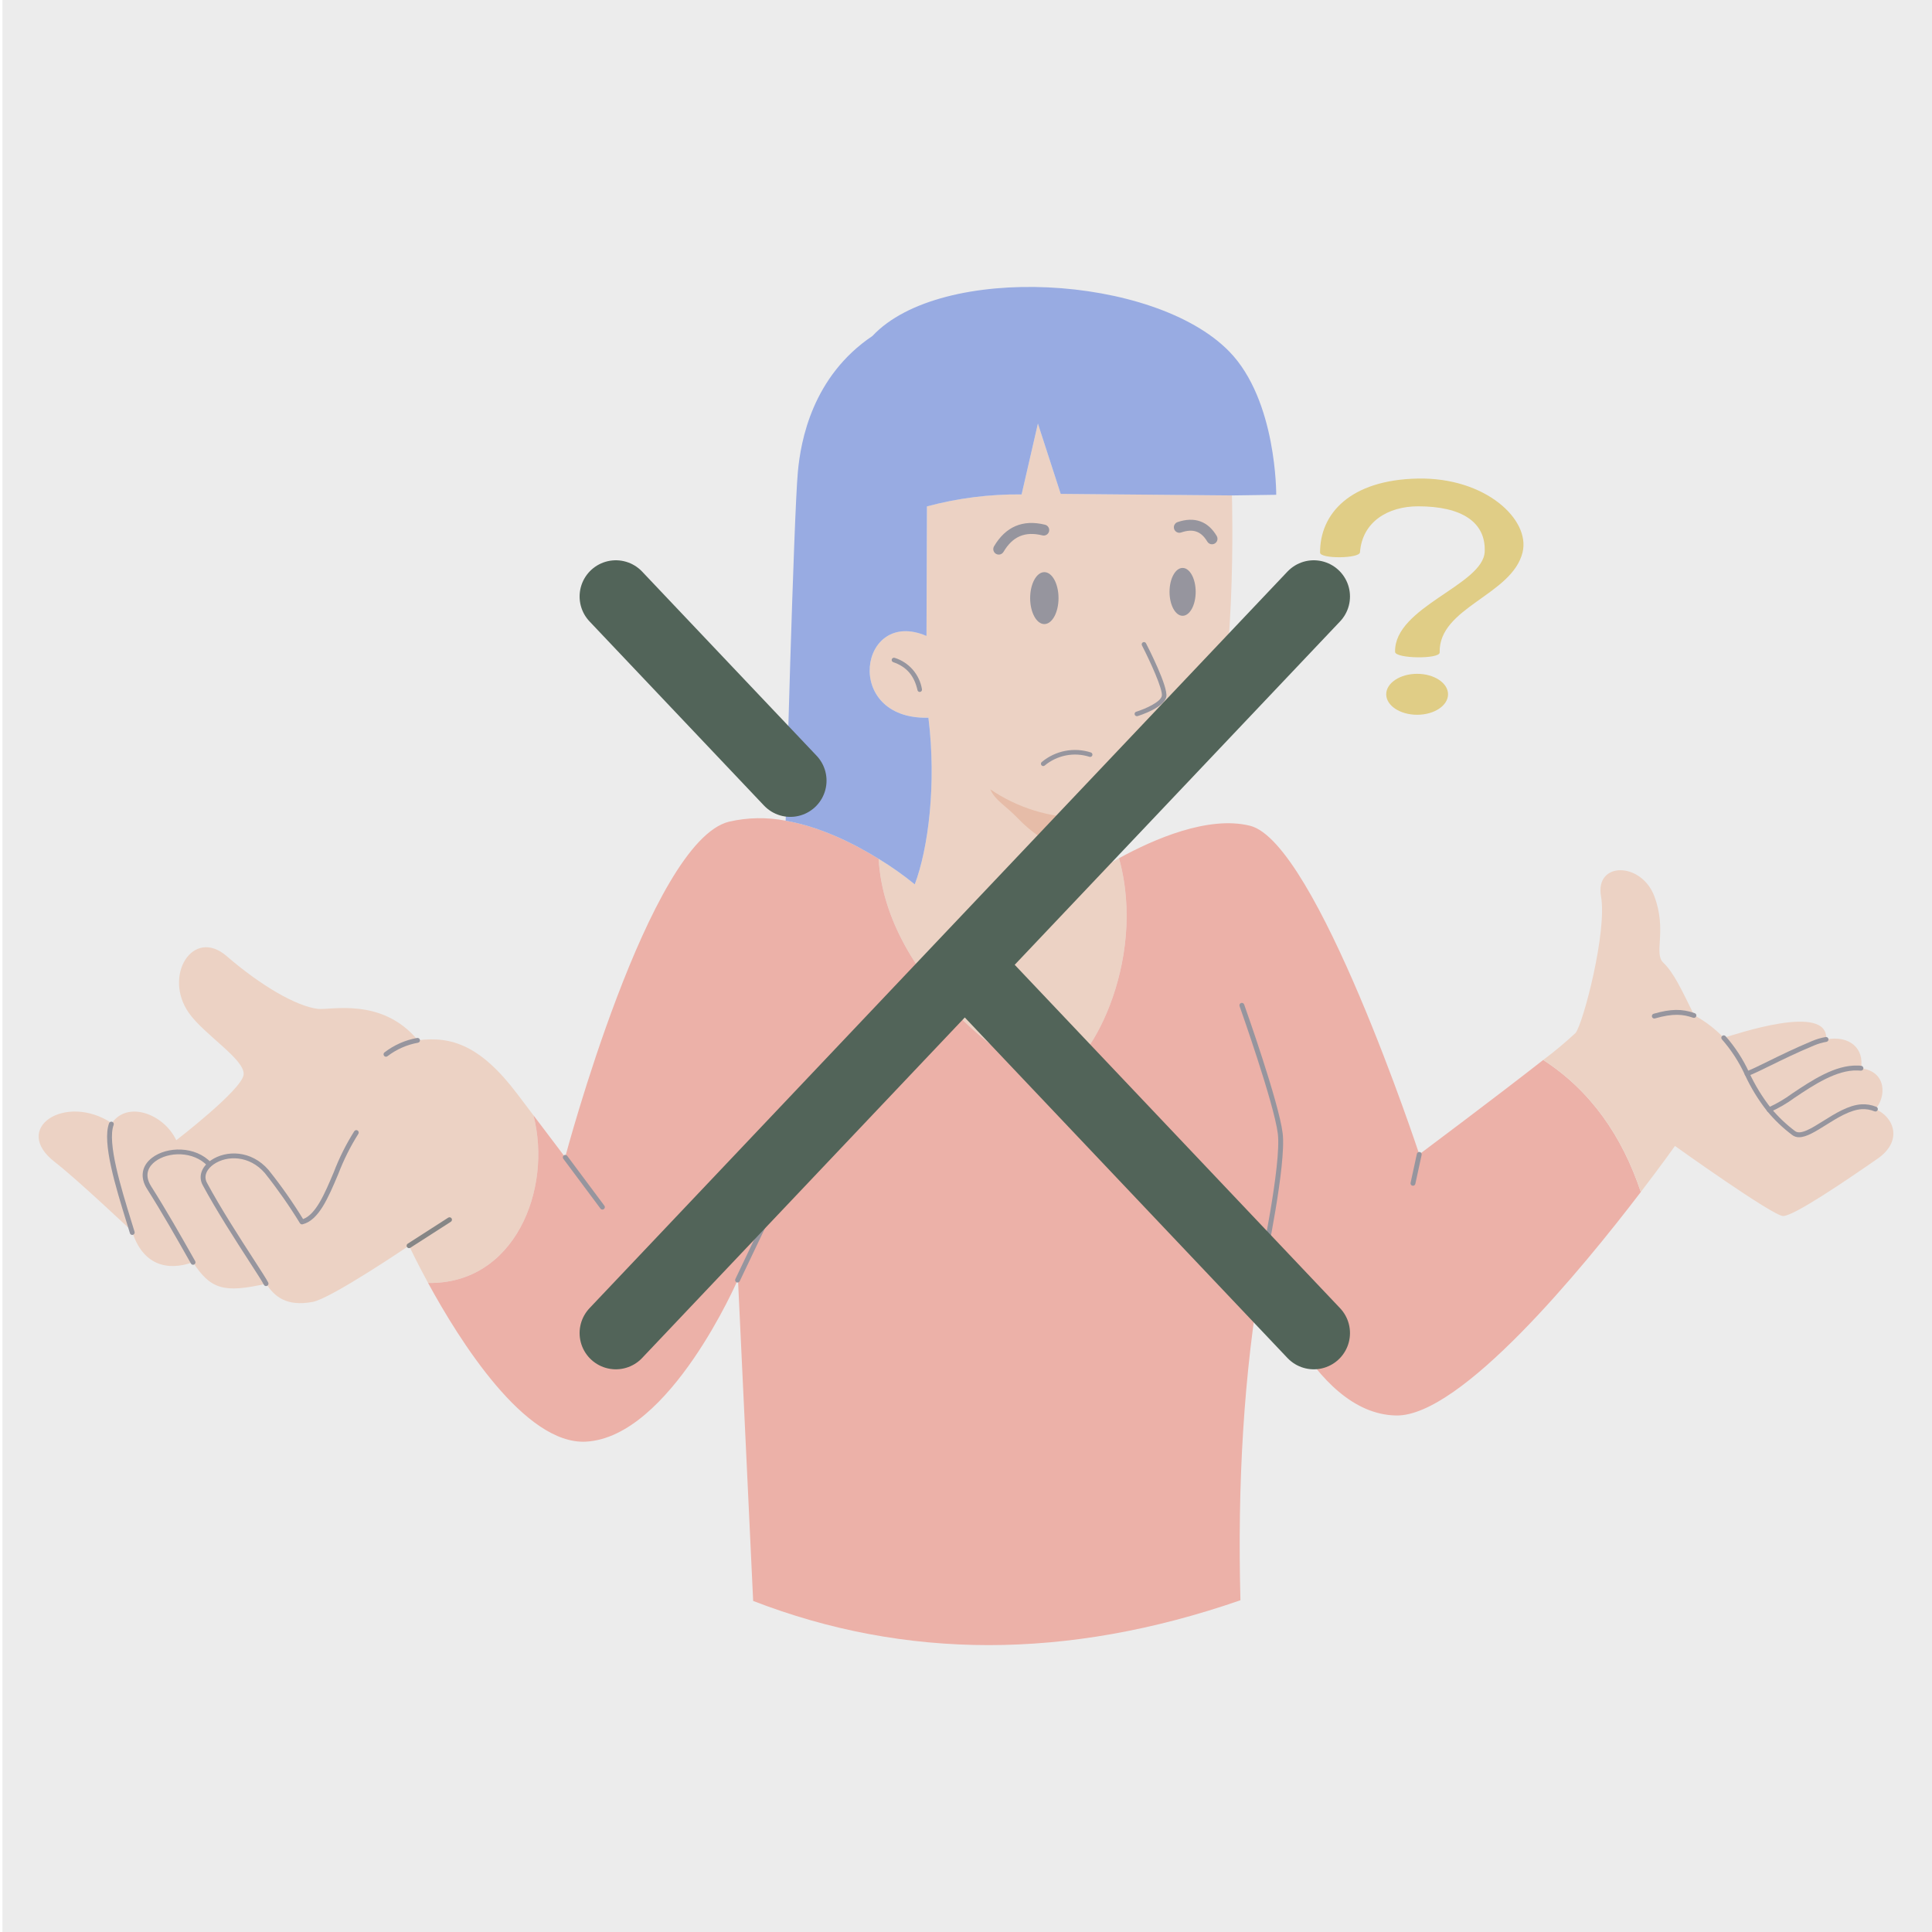 <svg width="800" height="800" viewBox="0 0 800 800" fill="none" xmlns="http://www.w3.org/2000/svg">
<g clip-path="url(#clip0_163_31)">
<path fill-rule="evenodd" clip-rule="evenodd" d="M546.615 228.826C546.536 212.71 559.055 198.718 587.077 198.163C615.099 197.608 633.797 215.16 630.456 228.752C626.088 246.485 595.642 251.472 596.136 270.171C596.211 273.018 577.675 272.76 577.675 269.914C577.248 251.28 614.226 242.277 614.784 228.405C615.274 216.245 605.344 209.651 587.229 209.651C574.647 209.651 564.071 216.133 563.144 228.68C562.984 231.333 546.627 231.482 546.615 228.826Z" fill="#E1B100"/>
<path fill-rule="evenodd" clip-rule="evenodd" d="M586.803 279.013C593.865 279.013 599.603 282.808 599.603 287.493C599.603 292.178 593.87 295.973 586.803 295.973C579.736 295.973 574.003 292.176 574.003 287.493C574.003 282.81 579.736 279.013 586.803 279.013Z" fill="#E1B100"/>
<path d="M384.44 297.178C387.853 324.776 384.347 351.435 378.787 366.181C374.05 362.326 369.056 358.798 363.84 355.621C366.581 406.264 424.114 447.358 436.32 445.827C450.299 444.096 475.36 398.65 463.36 355.379C454.859 360.011 444.651 366.176 444.651 366.176L448.021 338.632C448.021 338.632 485.506 340.685 499.061 313.899C512.616 287.114 510.112 205.125 510.112 205.125L439.219 204.485L429.779 175.365L423.04 204.712C409.808 204.568 396.619 206.237 383.84 209.672L383.651 263.317C355.818 251.306 348.615 298.125 384.44 297.178Z" fill="#FFBF9B"/>
<path d="M448.016 338.637C434.47 338.574 421.251 334.467 410.054 326.842C412.081 331.482 416.214 333.355 421.734 339.109C428.149 345.758 436.134 350.686 444.953 353.438L448.016 338.637Z" fill="#F08855"/>
<path d="M22.832 481.288C31.574 488.008 54.661 509.813 54.661 509.813C59.053 523.792 69.165 526.491 79.882 522.664C87.174 533.824 92.573 535.557 110.219 531.568C113.6 536.766 118.438 541.12 129.44 539.102C137.136 537.693 169.368 515.816 169.368 515.816C169.368 515.816 172.309 522.141 177.264 531.246C213.162 531.851 228.794 492.448 220.898 461.827C218.48 458.645 216.142 455.542 214.21 453.005C199.061 432.941 186.974 428.952 173.034 430.765C158.248 412.835 136.934 418.355 131.616 417.752C122.632 416.664 107.846 408.002 93.866 395.914C79.885 383.826 67.435 404.053 78.186 419.403C84.512 428.469 101.635 438.782 100.869 445.027C100.144 451.267 72.989 472.142 72.989 472.142C67.792 461.142 52.683 455.704 46.317 465.091C27.304 452.44 4.299 467.066 22.832 481.288Z" fill="#FFBF9B"/>
<path d="M54.757 511.36C54.541 511.358 54.332 511.29 54.159 511.16C53.986 511.032 53.859 510.851 53.797 510.645C53.374 509.256 52.926 507.802 52.462 506.299C47.883 491.461 42.185 472.994 45.181 465.072C45.28 464.829 45.47 464.634 45.711 464.528C45.952 464.424 46.225 464.416 46.471 464.51C46.717 464.603 46.916 464.789 47.028 465.027C47.139 465.266 47.152 465.538 47.065 465.786C44.313 473.059 50.136 491.928 54.387 505.706C54.851 507.211 55.3 508.667 55.723 510.059C55.762 510.186 55.775 510.318 55.762 510.45C55.749 510.582 55.711 510.71 55.648 510.827C55.586 510.942 55.502 511.046 55.399 511.13C55.297 511.214 55.179 511.277 55.053 511.315C54.956 511.344 54.857 511.36 54.757 511.36Z" fill="#29263B"/>
<path d="M177.261 531.246C190.274 555.138 217.349 598.286 242.61 596.958C277.461 595.104 305.582 529.758 305.582 529.758L311.867 662.915C374.678 687.21 441.84 687.491 513.637 662.632C512.387 615.011 514.885 568.88 522.661 524.923C522.661 524.923 542.403 585.563 578.181 586.123C604.893 586.526 655.013 525.568 679.429 493.579C671.693 470.413 658.638 451.597 639.018 438.906C620.002 453.813 587.69 477.987 587.69 477.987C587.69 477.987 545.102 348.696 517.584 341.92C500.304 337.65 477.744 347.48 463.355 355.378C475.355 398.648 450.301 444.094 436.315 445.826C424.107 447.357 366.574 406.262 363.835 355.619C353.885 349.454 339.984 342.403 325.32 339.826C317.574 338.326 309.6 338.464 301.91 340.229C268.754 348.366 234.024 479.186 234.024 479.186C234.024 479.186 227.296 470.242 220.89 461.821C228.79 492.448 213.158 531.851 177.261 531.246Z" fill="#FF6B55"/>
<path d="M110.16 532.539C109.973 532.539 109.789 532.486 109.63 532.389C109.471 532.291 109.342 532.15 109.258 531.982C108.631 530.726 106.295 527.115 103.338 522.542C97.864 514.08 89.6 501.291 83.922 490.72C82.04 487.214 83.389 483.186 87.357 480.458C93.562 476.192 104.024 476.138 111.197 484.448C116.386 490.922 121.162 497.717 125.498 504.79C130.831 502.84 134.411 494.365 138.192 485.413C140.455 479.478 143.303 473.784 146.693 468.413C146.767 468.299 146.862 468.203 146.974 468.126C147.086 468.051 147.212 468 147.344 467.973C147.477 467.947 147.613 467.949 147.745 467.976C147.877 468.005 148.002 468.058 148.113 468.134C148.224 468.213 148.318 468.31 148.39 468.426C148.462 468.539 148.511 468.667 148.532 468.8C148.554 468.933 148.549 469.069 148.517 469.2C148.486 469.331 148.428 469.454 148.347 469.563C145.04 474.824 142.26 480.397 140.048 486.203C135.907 496 132 505.28 125.299 506.957C125.092 507.01 124.872 506.995 124.674 506.914C124.475 506.834 124.308 506.691 124.197 506.507C119.781 499.304 114.932 492.374 109.675 485.76C103.266 478.338 93.979 478.341 88.499 482.11C86.059 483.787 84.042 486.678 85.696 489.762C91.33 500.259 99.573 513.008 105.029 521.442C108.136 526.242 110.381 529.718 111.059 531.074C111.137 531.227 111.174 531.397 111.166 531.57C111.159 531.741 111.108 531.907 111.017 532.054C110.927 532.2 110.801 532.32 110.651 532.405C110.501 532.488 110.332 532.531 110.16 532.531V532.539Z" fill="#29263B"/>
<path d="M79.943 523.715C79.764 523.715 79.589 523.669 79.436 523.579C79.282 523.49 79.155 523.36 79.067 523.205L77.677 520.754C73.231 512.902 67.139 502.152 60.877 492.283C57.871 487.549 58.637 482.747 62.916 479.435C69.13 474.635 80.927 474.456 87.415 481.411C87.505 481.507 87.575 481.621 87.621 481.746C87.668 481.869 87.689 482.002 87.684 482.133C87.68 482.266 87.649 482.395 87.594 482.515C87.539 482.635 87.461 482.744 87.364 482.834C87.267 482.925 87.154 482.995 87.03 483.042C86.906 483.086 86.774 483.109 86.642 483.104C86.51 483.099 86.38 483.069 86.26 483.014C86.139 482.958 86.031 482.88 85.941 482.784C80.17 476.597 69.674 476.754 64.147 481.024C62.136 482.578 59.258 485.968 62.576 491.197C68.871 501.107 74.975 511.885 79.432 519.755L80.821 522.205C80.886 522.32 80.929 522.446 80.945 522.578C80.962 522.709 80.952 522.842 80.917 522.97C80.881 523.098 80.821 523.218 80.74 523.322C80.658 523.426 80.557 523.512 80.442 523.578C80.29 523.667 80.118 523.715 79.943 523.715Z" fill="#29263B"/>
<path d="M159.829 437.57C159.623 437.57 159.422 437.507 159.253 437.39C159.084 437.272 158.955 437.106 158.883 436.912C158.812 436.72 158.801 436.509 158.853 436.31C158.905 436.11 159.017 435.933 159.173 435.798C163.134 432.739 167.774 430.68 172.701 429.794C172.958 429.742 173.227 429.794 173.446 429.938C173.667 430.082 173.822 430.306 173.88 430.562C173.939 430.818 173.893 431.086 173.755 431.31C173.618 431.534 173.398 431.696 173.142 431.76C168.538 432.576 164.197 434.486 160.483 437.328C160.301 437.485 160.069 437.57 159.829 437.57Z" fill="#29263B"/>
<path d="M522.586 526.106C522.515 526.106 522.443 526.099 522.374 526.083C522.245 526.056 522.122 526.003 522.013 525.928C521.904 525.853 521.811 525.757 521.739 525.646C521.667 525.536 521.618 525.411 521.594 525.282C521.57 525.15 521.573 525.018 521.6 524.888C521.691 524.461 530.683 482.019 529.12 469.451C527.544 456.822 513.414 416.995 513.272 416.594C513.189 416.342 513.206 416.07 513.322 415.832C513.437 415.595 513.642 415.413 513.89 415.323C514.139 415.235 514.413 415.248 514.653 415.36C514.891 415.47 515.078 415.672 515.171 415.918C515.755 417.565 529.515 456.355 531.118 469.198C532.73 482.104 523.949 523.549 523.574 525.307C523.526 525.533 523.402 525.736 523.222 525.882C523.042 526.027 522.818 526.106 522.586 526.106Z" fill="#29263B"/>
<path d="M305.408 531.066C305.259 531.066 305.111 531.032 304.976 530.966C304.856 530.91 304.749 530.83 304.661 530.733C304.571 530.634 304.503 530.52 304.458 530.395C304.413 530.27 304.394 530.138 304.4 530.005C304.407 529.874 304.44 529.744 304.496 529.624L332.848 470.146C332.903 470.022 332.983 469.912 333.08 469.819C333.178 469.728 333.295 469.656 333.419 469.61C333.546 469.563 333.68 469.542 333.815 469.549C333.949 469.555 334.082 469.587 334.203 469.646C334.325 469.704 334.434 469.786 334.522 469.886C334.611 469.987 334.68 470.104 334.723 470.232C334.767 470.358 334.784 470.493 334.775 470.627C334.765 470.762 334.728 470.893 334.667 471.013L306.315 530.491C306.234 530.662 306.106 530.808 305.944 530.909C305.784 531.011 305.599 531.066 305.408 531.066Z" fill="#29263B"/>
<path d="M169.373 516.834C169.155 516.834 168.944 516.763 168.77 516.632C168.597 516.502 168.469 516.318 168.408 516.11C168.347 515.901 168.354 515.678 168.431 515.475C168.506 515.27 168.645 515.098 168.827 514.979L185.6 504.206C185.826 504.062 186.098 504.013 186.359 504.07C186.619 504.126 186.847 504.285 186.992 504.51C187.136 504.734 187.184 505.006 187.128 505.269C187.071 505.53 186.914 505.757 186.688 505.901L169.92 516.675C169.757 516.779 169.567 516.834 169.373 516.834Z" fill="black"/>
<path d="M380.839 286.525C380.623 286.525 380.415 286.451 380.247 286.317C380.079 286.182 379.962 285.994 379.914 285.784C378.557 279.747 375.362 276.062 369.861 274.187C369.623 274.106 369.427 273.933 369.317 273.707C369.207 273.482 369.189 273.222 369.271 272.984C369.352 272.746 369.525 272.55 369.751 272.44C369.976 272.33 370.235 272.312 370.474 272.394C373.37 273.304 375.959 274.997 377.951 277.286C379.944 279.578 381.264 282.374 381.765 285.368C381.819 285.613 381.775 285.87 381.64 286.083C381.506 286.296 381.291 286.446 381.047 286.501C380.978 286.517 380.909 286.525 380.839 286.525Z" fill="#29263B"/>
<path d="M325.325 339.84C339.989 342.418 353.889 349.469 363.84 355.634C369.056 358.811 374.05 362.339 378.787 366.194C384.347 351.448 387.853 324.789 384.44 297.19C348.614 298.138 355.817 251.318 383.64 263.336L383.829 209.691C396.608 206.256 409.797 204.586 423.029 204.731L429.776 175.389L439.216 204.509L510.109 205.149L528.458 204.883C528.458 204.883 528.762 165.797 509.01 145.554C477.81 113.554 389.554 108.894 361.272 139.109C336.403 155.866 331.55 182.44 330.374 195.443C328.673 213.92 325.325 339.84 325.325 339.84Z" fill="#2E5DE6"/>
<path d="M470.755 296.563C470.528 296.563 470.309 296.483 470.136 296.334C469.963 296.187 469.85 295.982 469.816 295.757C469.783 295.533 469.831 295.304 469.951 295.112C470.072 294.92 470.258 294.778 470.475 294.71C474.367 293.502 480.69 290.645 481.091 288.118C481.522 285.398 476.275 273.878 472.867 267.267C472.805 267.157 472.767 267.034 472.754 266.907C472.739 266.782 472.752 266.654 472.789 266.533C472.826 266.411 472.887 266.298 472.967 266.202C473.048 266.104 473.149 266.022 473.261 265.965C473.375 265.907 473.498 265.872 473.624 265.862C473.751 265.853 473.877 265.869 473.999 265.909C474.119 265.95 474.229 266.014 474.323 266.099C474.419 266.182 474.496 266.285 474.551 266.4C475.483 268.206 483.634 284.179 482.963 288.416C482.246 292.922 472.181 296.166 471.035 296.522C470.944 296.549 470.85 296.563 470.755 296.563Z" fill="#29263B"/>
<path d="M431.978 317.213C431.781 317.213 431.589 317.152 431.427 317.038C431.267 316.925 431.146 316.763 431.082 316.578C431.016 316.392 431.011 316.19 431.066 316.002C431.12 315.813 431.234 315.645 431.387 315.523C434.165 313.205 437.483 311.626 441.034 310.934C444.586 310.243 448.254 310.462 451.698 311.571C451.931 311.646 452.128 311.808 452.245 312.024C452.362 312.24 452.39 312.493 452.325 312.73C452.259 312.966 452.104 313.168 451.893 313.293C451.68 313.418 451.429 313.456 451.19 313.398C448.034 312.378 444.67 312.174 441.413 312.805C438.157 313.437 435.114 314.883 432.566 317.008C432.398 317.141 432.192 317.213 431.978 317.213Z" fill="#29263B"/>
<path d="M413.562 229.651C413.16 229.651 412.766 229.544 412.421 229.342C412.074 229.141 411.786 228.85 411.587 228.502C411.389 228.154 411.286 227.758 411.29 227.357C411.293 226.957 411.402 226.563 411.605 226.218C416.443 218.035 423.539 215.018 432.696 217.269C432.989 217.336 433.267 217.462 433.512 217.638C433.755 217.814 433.963 218.037 434.122 218.293C434.278 218.55 434.384 218.835 434.43 219.133C434.477 219.43 434.464 219.734 434.394 220.027C434.322 220.32 434.192 220.595 434.013 220.837C433.834 221.08 433.608 221.285 433.35 221.438C433.091 221.594 432.805 221.694 432.507 221.738C432.208 221.781 431.904 221.763 431.613 221.688C424.437 219.928 419.323 222.104 415.522 228.533C415.32 228.874 415.034 229.157 414.69 229.352C414.346 229.549 413.957 229.651 413.562 229.651Z" fill="#29263B"/>
<path d="M501.866 225.378C501.469 225.378 501.08 225.274 500.736 225.078C500.394 224.882 500.107 224.598 499.906 224.258C497.366 219.966 494.024 218.803 489.082 220.49C488.798 220.586 488.499 220.626 488.202 220.606C487.904 220.587 487.613 220.509 487.344 220.378C487.077 220.246 486.837 220.062 486.64 219.838C486.443 219.614 486.291 219.354 486.195 219.07C486.099 218.787 486.059 218.488 486.078 218.19C486.098 217.893 486.174 217.602 486.307 217.333C486.438 217.066 486.622 216.826 486.846 216.629C487.07 216.432 487.331 216.28 487.614 216.184C494.586 213.814 500.186 215.802 503.821 221.944C504.026 222.29 504.134 222.683 504.139 223.083C504.142 223.485 504.04 223.88 503.842 224.229C503.642 224.578 503.355 224.867 503.008 225.069C502.661 225.272 502.267 225.378 501.866 225.378Z" fill="#29263B"/>
<path fill-rule="evenodd" clip-rule="evenodd" d="M432.438 236.914C429.197 236.914 426.563 241.733 426.563 247.666C426.563 253.598 429.197 258.419 432.438 258.419C435.68 258.419 438.313 253.602 438.313 247.666C438.313 241.73 435.685 236.914 432.438 236.914Z" fill="#29263B"/>
<path fill-rule="evenodd" clip-rule="evenodd" d="M489.693 235.166C486.704 235.166 484.278 239.605 484.278 245.075C484.278 250.546 486.704 254.986 489.693 254.986C492.682 254.986 495.106 250.542 495.106 245.075C495.106 239.608 492.68 235.166 489.693 235.166Z" fill="#29263B"/>
<path d="M732.568 459.531C735.554 463.122 738.948 466.354 742.68 469.16C747.999 473.229 760.087 458.966 770.804 458.28C772.772 458.168 774.74 458.498 776.564 459.248C781.044 454.333 781.397 443.656 770.6 442.366V442.326C770.12 442.286 769.64 442.245 769.109 442.245C755.613 441.76 740.384 456.8 732.568 459.531Z" fill="#FFBF9B"/>
<path d="M756.178 430.362C757.266 415.011 718.508 428.387 713.754 429.722C717.68 434.197 720.938 439.218 723.423 444.629C729.104 442.413 737.927 437.336 750.698 432.018C752.455 431.267 754.295 430.725 756.178 430.4V430.362Z" fill="#FFBF9B"/>
<path d="M652.432 427.702C648.164 431.675 643.686 435.414 639.016 438.902C658.636 451.594 671.691 470.41 679.427 493.576C688.129 482.216 693.568 474.518 693.568 474.518C693.568 474.518 733.977 503.446 738.329 503.526C742.721 503.608 764.195 488.982 777.449 479.797C788.169 472.342 784.179 462.432 776.563 459.25C774.739 458.499 772.771 458.168 770.803 458.282C760.083 458.966 747.998 473.229 742.68 469.162C738.947 466.355 735.553 463.125 732.568 459.533C728.939 454.944 725.868 449.941 723.422 444.626C720.937 439.214 717.68 434.194 713.753 429.718C710.192 426.002 706.073 422.861 701.545 420.411C696.348 409.936 693.164 402.846 688.692 398.574C684.664 394.707 690.385 385.24 684.987 371.018C679.547 356.795 660.369 356.715 662.948 371.178C665.526 385.682 655.656 423.472 652.432 427.702Z" fill="#FFBF9B"/>
<path d="M770.602 442.328C772.012 434.189 765.888 428.589 756.178 430.402C754.295 430.723 752.456 431.264 750.698 432.013C737.927 437.331 729.098 442.413 723.423 444.624C725.869 449.938 728.94 454.942 732.568 459.531C740.384 456.792 755.608 441.763 769.111 442.251C769.634 442.24 770.119 442.288 770.602 442.328Z" fill="#FFBF9B"/>
<path d="M685.015 421.749C684.771 421.749 684.536 421.661 684.352 421.502C684.168 421.342 684.048 421.122 684.015 420.88C683.981 420.64 684.035 420.395 684.168 420.19C684.301 419.987 684.504 419.838 684.738 419.771C691.867 417.734 696.482 417.669 701.765 419.538C702.016 419.627 702.223 419.813 702.338 420.053C702.453 420.294 702.467 420.571 702.378 420.822C702.288 421.074 702.103 421.28 701.863 421.395C701.621 421.51 701.344 421.525 701.093 421.435C696.995 419.995 692.923 419.528 685.291 421.709C685.202 421.734 685.107 421.749 685.015 421.749Z" fill="#29263B"/>
<path d="M723.422 445.632C723.187 445.63 722.962 445.549 722.781 445.398C722.602 445.25 722.478 445.042 722.435 444.811C722.392 444.581 722.43 444.342 722.544 444.138C722.656 443.931 722.838 443.773 723.056 443.686C725.498 442.726 728.496 441.262 732.285 439.4C737.098 437.034 743.088 434.091 750.31 431.08C752.139 430.299 754.054 429.738 756.016 429.405C756.274 429.374 756.534 429.445 756.742 429.6C756.95 429.757 757.09 429.989 757.131 430.245C757.173 430.502 757.114 430.766 756.965 430.979C756.816 431.194 756.59 431.342 756.336 431.394C754.53 431.701 752.766 432.219 751.083 432.939C743.917 435.925 737.963 438.851 733.163 441.203C729.323 443.088 726.299 444.576 723.779 445.56C723.666 445.605 723.544 445.63 723.422 445.632Z" fill="#29263B"/>
<path d="M732.568 460.539C732.33 460.539 732.101 460.454 731.92 460.301C731.738 460.147 731.618 459.934 731.578 459.701C731.538 459.466 731.581 459.226 731.703 459.021C731.823 458.816 732.012 458.659 732.236 458.581C735.728 456.997 739.045 455.05 742.13 452.771C750.042 447.491 759.925 440.866 769.146 441.24C769.652 441.219 770.159 441.246 770.66 441.322C770.927 441.344 771.175 441.47 771.351 441.674C771.525 441.877 771.613 442.142 771.594 442.41C771.584 442.541 771.549 442.669 771.49 442.787C771.431 442.904 771.349 443.01 771.248 443.094C771.149 443.181 771.032 443.246 770.908 443.286C770.783 443.326 770.65 443.342 770.519 443.331C770.039 443.293 769.597 443.254 769.111 443.254C760.484 442.976 750.92 449.323 743.25 454.454C740.029 456.835 736.559 458.859 732.901 460.49C732.794 460.525 732.68 460.541 732.568 460.539Z" fill="#29263B"/>
<path d="M744.96 470.906C743.92 470.925 742.906 470.592 742.08 469.96C738.283 467.109 734.834 463.822 731.8 460.17C728.123 455.523 725.013 450.456 722.533 445.075C720.09 439.75 716.888 434.808 713.027 430.403C712.845 430.208 712.749 429.949 712.758 429.682C712.766 429.414 712.882 429.162 713.077 428.979C713.274 428.798 713.533 428.701 713.8 428.71C714.067 428.72 714.318 428.835 714.501 429.03C718.466 433.53 721.754 438.584 724.261 444.032C726.694 449.326 729.747 454.314 733.354 458.89C736.29 462.422 739.629 465.602 743.302 468.36C745.542 470.072 750.122 467.203 754.968 464.165C759.862 461.096 765.41 457.618 770.747 457.277C772.869 457.155 774.989 457.51 776.955 458.317C777.202 458.418 777.4 458.613 777.502 458.859C777.606 459.106 777.606 459.382 777.506 459.63C777.405 459.877 777.21 460.074 776.963 460.178C776.717 460.282 776.438 460.282 776.192 460.181C774.507 459.49 772.69 459.184 770.872 459.288C766.046 459.597 760.73 462.93 756.038 465.87C751.8 468.523 748 470.906 744.96 470.906Z" fill="#29263B"/>
<path d="M249.44 500.853C249.285 500.851 249.131 500.814 248.992 500.744C248.853 500.674 248.733 500.573 248.64 500.448L233.235 479.795C233.088 479.581 233.029 479.317 233.072 479.061C233.114 478.803 233.254 478.573 233.464 478.418C233.672 478.261 233.933 478.192 234.192 478.224C234.45 478.258 234.685 478.389 234.85 478.59L250.253 499.243C250.363 499.392 250.432 499.57 250.448 499.755C250.464 499.941 250.429 500.126 250.347 500.293C250.264 500.461 250.136 500.6 249.979 500.699C249.821 500.798 249.638 500.851 249.453 500.853H249.44Z" fill="#29263B"/>
<path d="M585.083 490.994C584.933 490.994 584.784 490.958 584.649 490.894C584.513 490.829 584.394 490.734 584.299 490.618C584.205 490.501 584.137 490.363 584.102 490.218C584.069 490.07 584.065 489.918 584.097 489.771L586.702 477.771C586.763 477.514 586.921 477.29 587.145 477.149C587.369 477.008 587.64 476.96 587.897 477.016C588.157 477.074 588.382 477.229 588.528 477.45C588.672 477.672 588.725 477.941 588.672 478.2L586.067 490.2C586.017 490.424 585.894 490.626 585.715 490.77C585.536 490.914 585.313 490.994 585.083 490.994Z" fill="#29263B"/>
<g filter="url(#filter0_b_163_31)">
<rect width="800" height="800" transform="translate(1)" fill="#E0E0E0" fill-opacity="0.6"/>
</g>
<path d="M544 247L255 552M255.001 247L327.25 323.25M544 552L399.5 399.5" stroke="#526459" stroke-width="30" stroke-linecap="round" stroke-linejoin="round"/>
</g>
<defs>
<filter id="filter0_b_163_31" x="-44" y="-45" width="890" height="890" filterUnits="userSpaceOnUse" color-interpolation-filters="sRGB">
<feFlood flood-opacity="0" result="BackgroundImageFix"/>
<feGaussianBlur in="BackgroundImageFix" stdDeviation="22.5"/>
<feComposite in2="SourceAlpha" operator="in" result="effect1_backgroundBlur_163_31"/>
<feBlend mode="normal" in="SourceGraphic" in2="effect1_backgroundBlur_163_31" result="shape"/>
</filter>
<clipPath id="clip0_163_31">
<rect width="800" height="800" fill="white"/>
</clipPath>
</defs>
</svg>
